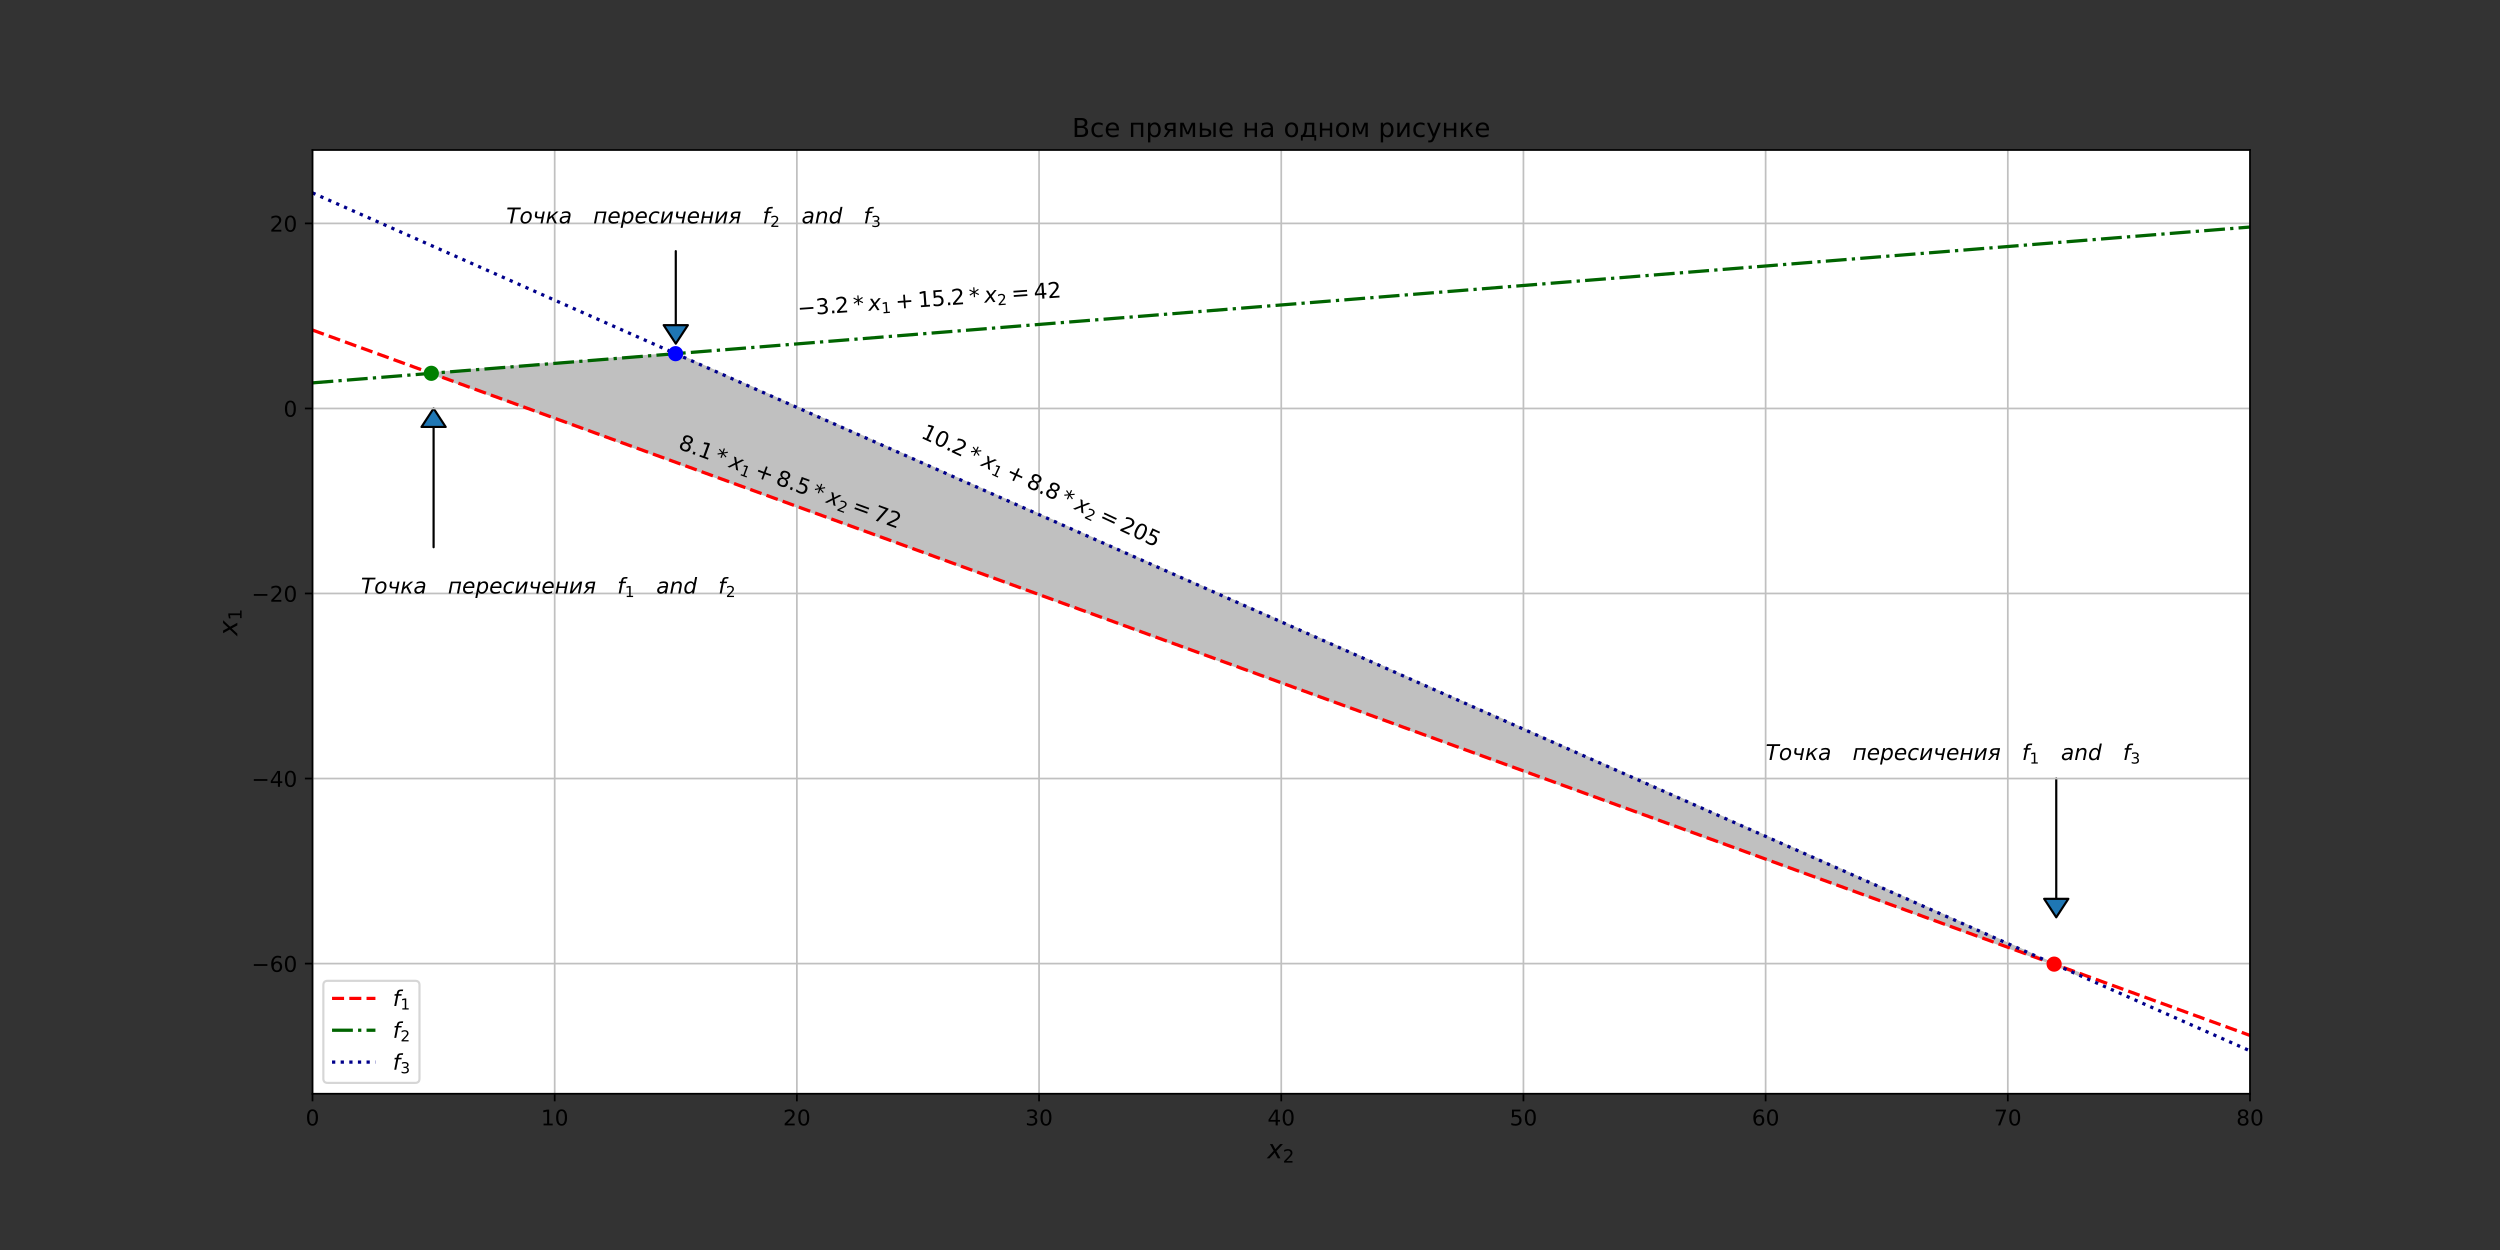 <?xml version="1.0" encoding="utf-8" standalone="no"?>
<!DOCTYPE svg PUBLIC "-//W3C//DTD SVG 1.1//EN"
  "http://www.w3.org/Graphics/SVG/1.1/DTD/svg11.dtd">
<!-- Created with matplotlib (https://matplotlib.org/) -->
<svg height="576pt" version="1.1" viewBox="0 0 1152 576" width="1152pt" xmlns="http://www.w3.org/2000/svg" xmlns:xlink="http://www.w3.org/1999/xlink">
 <rect x="0" y="0" width="1152" height="576" fill="#333333" stroke="none"/>
 <defs>
  <style type="text/css">*{stroke-linecap:butt;stroke-linejoin:round;}</style>
 </defs>
 <g id="figure_1">
  <g id="patch_1">
   <path d="M 0 576 
L 1152 576 
L 1152 0 
L 0 0 
z
" style="fill:none;"/>
  </g>
  <g id="axes_1">
   <g id="patch_2">
    <path d="M 144 504 
L 1036.8 504 
L 1036.8 69.12 
L 144 69.12 
z
" style="fill:#ffffff;"/>
   </g>
   <g id="PolyCollection_1">
    <defs>
     <path d="M 313.519 -412.047 
L 313.519 -362.192 
L 324.82 -358.077 
L 336.122 -353.963 
L 347.423 -349.849 
L 358.724 -345.734 
L 370.025 -341.62 
L 381.327 -337.506 
L 392.628 -333.391 
L 403.929 -329.277 
L 415.23 -325.163 
L 426.532 -321.048 
L 437.833 -316.934 
L 449.134 -312.82 
L 460.435 -308.705 
L 471.737 -304.591 
L 483.038 -300.477 
L 494.339 -296.362 
L 505.641 -292.248 
L 516.942 -288.134 
L 528.243 -284.02 
L 539.544 -279.905 
L 550.846 -275.791 
L 562.147 -271.677 
L 573.448 -267.562 
L 584.749 -263.448 
L 596.051 -259.334 
L 607.352 -255.219 
L 618.653 -251.105 
L 629.954 -246.991 
L 641.256 -242.876 
L 652.557 -238.762 
L 663.858 -234.648 
L 675.159 -230.533 
L 686.461 -226.419 
L 697.762 -222.305 
L 709.063 -218.19 
L 720.365 -214.076 
L 731.666 -209.962 
L 742.967 -205.847 
L 754.268 -201.733 
L 765.57 -197.619 
L 776.871 -193.504 
L 788.172 -189.39 
L 799.473 -185.276 
L 810.775 -181.161 
L 822.076 -177.047 
L 833.377 -172.933 
L 844.678 -168.819 
L 855.98 -164.704 
L 867.281 -160.59 
L 878.582 -156.476 
L 889.884 -152.361 
L 901.185 -148.247 
L 912.486 -144.133 
L 923.787 -140.018 
L 935.089 -135.904 
L 946.39 -131.79 
L 957.691 -127.675 
L 957.691 -126.798 
L 957.691 -126.798 
L 946.39 -131.802 
L 935.089 -136.807 
L 923.787 -141.811 
L 912.486 -146.815 
L 901.185 -151.82 
L 889.884 -156.824 
L 878.582 -161.828 
L 867.281 -166.833 
L 855.98 -171.837 
L 844.678 -176.842 
L 833.377 -181.846 
L 822.076 -186.85 
L 810.775 -191.855 
L 799.473 -196.859 
L 788.172 -201.863 
L 776.871 -206.868 
L 765.57 -211.872 
L 754.268 -216.877 
L 742.967 -221.881 
L 731.666 -226.885 
L 720.365 -231.89 
L 709.063 -236.894 
L 697.762 -241.898 
L 686.461 -246.903 
L 675.159 -251.907 
L 663.858 -256.912 
L 652.557 -261.916 
L 641.256 -266.92 
L 629.954 -271.925 
L 618.653 -276.929 
L 607.352 -281.933 
L 596.051 -286.938 
L 584.749 -291.942 
L 573.448 -296.947 
L 562.147 -301.951 
L 550.846 -306.955 
L 539.544 -311.96 
L 528.243 -316.964 
L 516.942 -321.968 
L 505.641 -326.973 
L 494.339 -331.977 
L 483.038 -336.982 
L 471.737 -341.986 
L 460.435 -346.99 
L 449.134 -351.995 
L 437.833 -356.999 
L 426.532 -362.003 
L 415.23 -367.008 
L 403.929 -372.012 
L 392.628 -377.017 
L 381.327 -382.021 
L 370.025 -387.025 
L 358.724 -392.03 
L 347.423 -397.034 
L 336.122 -402.038 
L 324.82 -407.043 
L 313.519 -412.047 
z
" id="mb477396b7a" style="stroke:#c0c0c0;"/>
    </defs>
    <g clip-path="url(#p14ed7118b1)">
     <use style="fill:#c0c0c0;stroke:#c0c0c0;" x="0" xlink:href="#mb477396b7a" y="576"/>
    </g>
   </g>
   <g id="PolyCollection_2">
    <defs>
     <path d="M 200.506 -404.117 
L 200.506 -403.335 
L 211.808 -399.221 
L 223.109 -395.106 
L 234.41 -390.992 
L 245.711 -386.878 
L 257.013 -382.763 
L 268.314 -378.649 
L 279.615 -374.535 
L 290.916 -370.42 
L 302.218 -366.306 
L 313.519 -362.192 
L 313.519 -413.207 
L 313.519 -413.207 
L 302.218 -412.298 
L 290.916 -411.389 
L 279.615 -410.48 
L 268.314 -409.571 
L 257.013 -408.662 
L 245.711 -407.753 
L 234.41 -406.844 
L 223.109 -405.935 
L 211.808 -405.026 
L 200.506 -404.117 
z
" id="mb10e09d9dc" style="stroke:#c0c0c0;"/>
    </defs>
    <g clip-path="url(#p14ed7118b1)">
     <use style="fill:#c0c0c0;stroke:#c0c0c0;" x="0" xlink:href="#mb10e09d9dc" y="576"/>
    </g>
   </g>
   <g id="patch_3">
    <path clip-path="url(#p14ed7118b1)" d="M 199.8 188.208 
L 205.38 196.735 
L 199.806 196.735 
L 199.806 252.161 
L 199.794 252.161 
L 199.794 196.735 
L 194.22 196.735 
z
" style="fill:#1f77b4;stroke:#000000;stroke-linejoin:miter;"/>
   </g>
   <g id="patch_4">
    <path clip-path="url(#p14ed7118b1)" d="M 947.52 422.702 
L 941.94 414.175 
L 947.514 414.175 
L 947.514 358.749 
L 947.526 358.749 
L 947.526 414.175 
L 953.1 414.175 
z
" style="fill:#1f77b4;stroke:#000000;stroke-linejoin:miter;"/>
   </g>
   <g id="patch_5">
    <path clip-path="url(#p14ed7118b1)" d="M 311.4 158.363 
L 305.82 149.836 
L 311.394 149.836 
L 311.394 115.728 
L 311.406 115.728 
L 311.406 149.836 
L 316.98 149.836 
z
" style="fill:#1f77b4;stroke:#000000;stroke-linejoin:miter;"/>
   </g>
   <g id="matplotlib.axis_1">
    <g id="xtick_1">
     <g id="line2d_1">
      <path clip-path="url(#p14ed7118b1)" d="M 144 504 
L 144 69.12 
" style="fill:none;stroke:#c0c0c0;stroke-linecap:square;stroke-width:0.8;"/>
     </g>
     <g id="line2d_2">
      <defs>
       <path d="M 0 0 
L 0 3.5 
" id="m35b66f0b6f" style="stroke:#000000;stroke-width:0.8;"/>
      </defs>
      <g>
       <use style="stroke:#000000;stroke-width:0.8;" x="144" xlink:href="#m35b66f0b6f" y="504"/>
      </g>
     </g>
     <g id="text_1">
      <!-- 0 -->
      <g transform="translate(140.819 518.598)scale(0.1 -0.1)">
       <defs>
        <path d="M 31.781 66.406 
Q 24.172 66.406 20.328 58.906 
Q 16.5 51.422 16.5 36.375 
Q 16.5 21.391 20.328 13.891 
Q 24.172 6.391 31.781 6.391 
Q 39.453 6.391 43.281 13.891 
Q 47.125 21.391 47.125 36.375 
Q 47.125 51.422 43.281 58.906 
Q 39.453 66.406 31.781 66.406 
z
M 31.781 74.219 
Q 44.047 74.219 50.516 64.516 
Q 56.984 54.828 56.984 36.375 
Q 56.984 17.969 50.516 8.266 
Q 44.047 -1.422 31.781 -1.422 
Q 19.531 -1.422 13.062 8.266 
Q 6.594 17.969 6.594 36.375 
Q 6.594 54.828 13.062 64.516 
Q 19.531 74.219 31.781 74.219 
z
" id="DejaVuSans-48"/>
       </defs>
       <use xlink:href="#DejaVuSans-48"/>
      </g>
     </g>
    </g>
    <g id="xtick_2">
     <g id="line2d_3">
      <path clip-path="url(#p14ed7118b1)" d="M 255.6 504 
L 255.6 69.12 
" style="fill:none;stroke:#c0c0c0;stroke-linecap:square;stroke-width:0.8;"/>
     </g>
     <g id="line2d_4">
      <g>
       <use style="stroke:#000000;stroke-width:0.8;" x="255.6" xlink:href="#m35b66f0b6f" y="504"/>
      </g>
     </g>
     <g id="text_2">
      <!-- 10 -->
      <g transform="translate(249.238 518.598)scale(0.1 -0.1)">
       <defs>
        <path d="M 12.406 8.297 
L 28.516 8.297 
L 28.516 63.922 
L 10.984 60.406 
L 10.984 69.391 
L 28.422 72.906 
L 38.281 72.906 
L 38.281 8.297 
L 54.391 8.297 
L 54.391 0 
L 12.406 0 
z
" id="DejaVuSans-49"/>
       </defs>
       <use xlink:href="#DejaVuSans-49"/>
       <use x="63.623" xlink:href="#DejaVuSans-48"/>
      </g>
     </g>
    </g>
    <g id="xtick_3">
     <g id="line2d_5">
      <path clip-path="url(#p14ed7118b1)" d="M 367.2 504 
L 367.2 69.12 
" style="fill:none;stroke:#c0c0c0;stroke-linecap:square;stroke-width:0.8;"/>
     </g>
     <g id="line2d_6">
      <g>
       <use style="stroke:#000000;stroke-width:0.8;" x="367.2" xlink:href="#m35b66f0b6f" y="504"/>
      </g>
     </g>
     <g id="text_3">
      <!-- 20 -->
      <g transform="translate(360.837 518.598)scale(0.1 -0.1)">
       <defs>
        <path d="M 19.188 8.297 
L 53.609 8.297 
L 53.609 0 
L 7.328 0 
L 7.328 8.297 
Q 12.938 14.109 22.625 23.891 
Q 32.328 33.688 34.812 36.531 
Q 39.547 41.844 41.422 45.531 
Q 43.312 49.219 43.312 52.781 
Q 43.312 58.594 39.234 62.25 
Q 35.156 65.922 28.609 65.922 
Q 23.969 65.922 18.812 64.312 
Q 13.672 62.703 7.812 59.422 
L 7.812 69.391 
Q 13.766 71.781 18.938 73 
Q 24.125 74.219 28.422 74.219 
Q 39.75 74.219 46.484 68.547 
Q 53.219 62.891 53.219 53.422 
Q 53.219 48.922 51.531 44.891 
Q 49.859 40.875 45.406 35.406 
Q 44.188 33.984 37.641 27.219 
Q 31.109 20.453 19.188 8.297 
z
" id="DejaVuSans-50"/>
       </defs>
       <use xlink:href="#DejaVuSans-50"/>
       <use x="63.623" xlink:href="#DejaVuSans-48"/>
      </g>
     </g>
    </g>
    <g id="xtick_4">
     <g id="line2d_7">
      <path clip-path="url(#p14ed7118b1)" d="M 478.8 504 
L 478.8 69.12 
" style="fill:none;stroke:#c0c0c0;stroke-linecap:square;stroke-width:0.8;"/>
     </g>
     <g id="line2d_8">
      <g>
       <use style="stroke:#000000;stroke-width:0.8;" x="478.8" xlink:href="#m35b66f0b6f" y="504"/>
      </g>
     </g>
     <g id="text_4">
      <!-- 30 -->
      <g transform="translate(472.438 518.598)scale(0.1 -0.1)">
       <defs>
        <path d="M 40.578 39.312 
Q 47.656 37.797 51.625 33 
Q 55.609 28.219 55.609 21.188 
Q 55.609 10.406 48.188 4.484 
Q 40.766 -1.422 27.094 -1.422 
Q 22.516 -1.422 17.656 -0.516 
Q 12.797 0.391 7.625 2.203 
L 7.625 11.719 
Q 11.719 9.328 16.594 8.109 
Q 21.484 6.891 26.812 6.891 
Q 36.078 6.891 40.938 10.547 
Q 45.797 14.203 45.797 21.188 
Q 45.797 27.641 41.281 31.266 
Q 36.766 34.906 28.719 34.906 
L 20.219 34.906 
L 20.219 43.016 
L 29.109 43.016 
Q 36.375 43.016 40.234 45.922 
Q 44.094 48.828 44.094 54.297 
Q 44.094 59.906 40.109 62.906 
Q 36.141 65.922 28.719 65.922 
Q 24.656 65.922 20.016 65.031 
Q 15.375 64.156 9.812 62.312 
L 9.812 71.094 
Q 15.438 72.656 20.344 73.438 
Q 25.25 74.219 29.594 74.219 
Q 40.828 74.219 47.359 69.109 
Q 53.906 64.016 53.906 55.328 
Q 53.906 49.266 50.438 45.094 
Q 46.969 40.922 40.578 39.312 
z
" id="DejaVuSans-51"/>
       </defs>
       <use xlink:href="#DejaVuSans-51"/>
       <use x="63.623" xlink:href="#DejaVuSans-48"/>
      </g>
     </g>
    </g>
    <g id="xtick_5">
     <g id="line2d_9">
      <path clip-path="url(#p14ed7118b1)" d="M 590.4 504 
L 590.4 69.12 
" style="fill:none;stroke:#c0c0c0;stroke-linecap:square;stroke-width:0.8;"/>
     </g>
     <g id="line2d_10">
      <g>
       <use style="stroke:#000000;stroke-width:0.8;" x="590.4" xlink:href="#m35b66f0b6f" y="504"/>
      </g>
     </g>
     <g id="text_5">
      <!-- 40 -->
      <g transform="translate(584.038 518.598)scale(0.1 -0.1)">
       <defs>
        <path d="M 37.797 64.312 
L 12.891 25.391 
L 37.797 25.391 
z
M 35.203 72.906 
L 47.609 72.906 
L 47.609 25.391 
L 58.016 25.391 
L 58.016 17.188 
L 47.609 17.188 
L 47.609 0 
L 37.797 0 
L 37.797 17.188 
L 4.891 17.188 
L 4.891 26.703 
z
" id="DejaVuSans-52"/>
       </defs>
       <use xlink:href="#DejaVuSans-52"/>
       <use x="63.623" xlink:href="#DejaVuSans-48"/>
      </g>
     </g>
    </g>
    <g id="xtick_6">
     <g id="line2d_11">
      <path clip-path="url(#p14ed7118b1)" d="M 702 504 
L 702 69.12 
" style="fill:none;stroke:#c0c0c0;stroke-linecap:square;stroke-width:0.8;"/>
     </g>
     <g id="line2d_12">
      <g>
       <use style="stroke:#000000;stroke-width:0.8;" x="702" xlink:href="#m35b66f0b6f" y="504"/>
      </g>
     </g>
     <g id="text_6">
      <!-- 50 -->
      <g transform="translate(695.638 518.598)scale(0.1 -0.1)">
       <defs>
        <path d="M 10.797 72.906 
L 49.516 72.906 
L 49.516 64.594 
L 19.828 64.594 
L 19.828 46.734 
Q 21.969 47.469 24.109 47.828 
Q 26.266 48.188 28.422 48.188 
Q 40.625 48.188 47.75 41.5 
Q 54.891 34.812 54.891 23.391 
Q 54.891 11.625 47.562 5.094 
Q 40.234 -1.422 26.906 -1.422 
Q 22.312 -1.422 17.547 -0.641 
Q 12.797 0.141 7.719 1.703 
L 7.719 11.625 
Q 12.109 9.234 16.797 8.062 
Q 21.484 6.891 26.703 6.891 
Q 35.156 6.891 40.078 11.328 
Q 45.016 15.766 45.016 23.391 
Q 45.016 31 40.078 35.438 
Q 35.156 39.891 26.703 39.891 
Q 22.75 39.891 18.812 39.016 
Q 14.891 38.141 10.797 36.281 
z
" id="DejaVuSans-53"/>
       </defs>
       <use xlink:href="#DejaVuSans-53"/>
       <use x="63.623" xlink:href="#DejaVuSans-48"/>
      </g>
     </g>
    </g>
    <g id="xtick_7">
     <g id="line2d_13">
      <path clip-path="url(#p14ed7118b1)" d="M 813.6 504 
L 813.6 69.12 
" style="fill:none;stroke:#c0c0c0;stroke-linecap:square;stroke-width:0.8;"/>
     </g>
     <g id="line2d_14">
      <g>
       <use style="stroke:#000000;stroke-width:0.8;" x="813.6" xlink:href="#m35b66f0b6f" y="504"/>
      </g>
     </g>
     <g id="text_7">
      <!-- 60 -->
      <g transform="translate(807.237 518.598)scale(0.1 -0.1)">
       <defs>
        <path d="M 33.016 40.375 
Q 26.375 40.375 22.484 35.828 
Q 18.609 31.297 18.609 23.391 
Q 18.609 15.531 22.484 10.953 
Q 26.375 6.391 33.016 6.391 
Q 39.656 6.391 43.531 10.953 
Q 47.406 15.531 47.406 23.391 
Q 47.406 31.297 43.531 35.828 
Q 39.656 40.375 33.016 40.375 
z
M 52.594 71.297 
L 52.594 62.312 
Q 48.875 64.062 45.094 64.984 
Q 41.312 65.922 37.594 65.922 
Q 27.828 65.922 22.672 59.328 
Q 17.531 52.734 16.797 39.406 
Q 19.672 43.656 24.016 45.922 
Q 28.375 48.188 33.594 48.188 
Q 44.578 48.188 50.953 41.516 
Q 57.328 34.859 57.328 23.391 
Q 57.328 12.156 50.688 5.359 
Q 44.047 -1.422 33.016 -1.422 
Q 20.359 -1.422 13.672 8.266 
Q 6.984 17.969 6.984 36.375 
Q 6.984 53.656 15.188 63.938 
Q 23.391 74.219 37.203 74.219 
Q 40.922 74.219 44.703 73.484 
Q 48.484 72.75 52.594 71.297 
z
" id="DejaVuSans-54"/>
       </defs>
       <use xlink:href="#DejaVuSans-54"/>
       <use x="63.623" xlink:href="#DejaVuSans-48"/>
      </g>
     </g>
    </g>
    <g id="xtick_8">
     <g id="line2d_15">
      <path clip-path="url(#p14ed7118b1)" d="M 925.2 504 
L 925.2 69.12 
" style="fill:none;stroke:#c0c0c0;stroke-linecap:square;stroke-width:0.8;"/>
     </g>
     <g id="line2d_16">
      <g>
       <use style="stroke:#000000;stroke-width:0.8;" x="925.2" xlink:href="#m35b66f0b6f" y="504"/>
      </g>
     </g>
     <g id="text_8">
      <!-- 70 -->
      <g transform="translate(918.837 518.598)scale(0.1 -0.1)">
       <defs>
        <path d="M 8.203 72.906 
L 55.078 72.906 
L 55.078 68.703 
L 28.609 0 
L 18.312 0 
L 43.219 64.594 
L 8.203 64.594 
z
" id="DejaVuSans-55"/>
       </defs>
       <use xlink:href="#DejaVuSans-55"/>
       <use x="63.623" xlink:href="#DejaVuSans-48"/>
      </g>
     </g>
    </g>
    <g id="xtick_9">
     <g id="line2d_17">
      <path clip-path="url(#p14ed7118b1)" d="M 1036.8 504 
L 1036.8 69.12 
" style="fill:none;stroke:#c0c0c0;stroke-linecap:square;stroke-width:0.8;"/>
     </g>
     <g id="line2d_18">
      <g>
       <use style="stroke:#000000;stroke-width:0.8;" x="1036.8" xlink:href="#m35b66f0b6f" y="504"/>
      </g>
     </g>
     <g id="text_9">
      <!-- 80 -->
      <g transform="translate(1030.438 518.598)scale(0.1 -0.1)">
       <defs>
        <path d="M 31.781 34.625 
Q 24.75 34.625 20.719 30.859 
Q 16.703 27.094 16.703 20.516 
Q 16.703 13.922 20.719 10.156 
Q 24.75 6.391 31.781 6.391 
Q 38.812 6.391 42.859 10.172 
Q 46.922 13.969 46.922 20.516 
Q 46.922 27.094 42.891 30.859 
Q 38.875 34.625 31.781 34.625 
z
M 21.922 38.812 
Q 15.578 40.375 12.031 44.719 
Q 8.5 49.078 8.5 55.328 
Q 8.5 64.062 14.719 69.141 
Q 20.953 74.219 31.781 74.219 
Q 42.672 74.219 48.875 69.141 
Q 55.078 64.062 55.078 55.328 
Q 55.078 49.078 51.531 44.719 
Q 48 40.375 41.703 38.812 
Q 48.828 37.156 52.797 32.312 
Q 56.781 27.484 56.781 20.516 
Q 56.781 9.906 50.312 4.234 
Q 43.844 -1.422 31.781 -1.422 
Q 19.734 -1.422 13.25 4.234 
Q 6.781 9.906 6.781 20.516 
Q 6.781 27.484 10.781 32.312 
Q 14.797 37.156 21.922 38.812 
z
M 18.312 54.391 
Q 18.312 48.734 21.844 45.562 
Q 25.391 42.391 31.781 42.391 
Q 38.141 42.391 41.719 45.562 
Q 45.312 48.734 45.312 54.391 
Q 45.312 60.062 41.719 63.234 
Q 38.141 66.406 31.781 66.406 
Q 25.391 66.406 21.844 63.234 
Q 18.312 60.062 18.312 54.391 
z
" id="DejaVuSans-56"/>
       </defs>
       <use xlink:href="#DejaVuSans-56"/>
       <use x="63.623" xlink:href="#DejaVuSans-48"/>
      </g>
     </g>
    </g>
    <g id="text_10">
     <!-- $x_2$ -->
     <g transform="translate(583.98 533.796)scale(0.12 -0.12)">
      <defs>
       <path d="M 60.016 54.688 
L 34.906 27.875 
L 50.297 0 
L 39.984 0 
L 28.422 21.688 
L 8.297 0 
L -2.594 0 
L 24.312 28.812 
L 10.016 54.688 
L 20.312 54.688 
L 30.812 34.906 
L 49.125 54.688 
z
" id="DejaVuSans-Oblique-120"/>
      </defs>
      <use transform="translate(0 0.312)" xlink:href="#DejaVuSans-Oblique-120"/>
      <use transform="translate(59.18 -16.094)scale(0.7)" xlink:href="#DejaVuSans-50"/>
     </g>
    </g>
   </g>
   <g id="matplotlib.axis_2">
    <g id="ytick_1">
     <g id="line2d_19">
      <path clip-path="url(#p14ed7118b1)" d="M 144 444.02 
L 1036.8 444.02 
" style="fill:none;stroke:#c0c0c0;stroke-linecap:square;stroke-width:0.8;"/>
     </g>
     <g id="line2d_20">
      <defs>
       <path d="M 0 0 
L -3.5 0 
" id="md0da81808d" style="stroke:#000000;stroke-width:0.8;"/>
      </defs>
      <g>
       <use style="stroke:#000000;stroke-width:0.8;" x="144" xlink:href="#md0da81808d" y="444.02"/>
      </g>
     </g>
     <g id="text_11">
      <!-- −60 -->
      <g transform="translate(115.895 447.819)scale(0.1 -0.1)">
       <defs>
        <path d="M 10.594 35.5 
L 73.188 35.5 
L 73.188 27.203 
L 10.594 27.203 
z
" id="DejaVuSans-8722"/>
       </defs>
       <use xlink:href="#DejaVuSans-8722"/>
       <use x="83.789" xlink:href="#DejaVuSans-54"/>
       <use x="147.412" xlink:href="#DejaVuSans-48"/>
      </g>
     </g>
    </g>
    <g id="ytick_2">
     <g id="line2d_21">
      <path clip-path="url(#p14ed7118b1)" d="M 144 358.749 
L 1036.8 358.749 
" style="fill:none;stroke:#c0c0c0;stroke-linecap:square;stroke-width:0.8;"/>
     </g>
     <g id="line2d_22">
      <g>
       <use style="stroke:#000000;stroke-width:0.8;" x="144" xlink:href="#md0da81808d" y="358.749"/>
      </g>
     </g>
     <g id="text_12">
      <!-- −40 -->
      <g transform="translate(115.895 362.549)scale(0.1 -0.1)">
       <use xlink:href="#DejaVuSans-8722"/>
       <use x="83.789" xlink:href="#DejaVuSans-52"/>
       <use x="147.412" xlink:href="#DejaVuSans-48"/>
      </g>
     </g>
    </g>
    <g id="ytick_3">
     <g id="line2d_23">
      <path clip-path="url(#p14ed7118b1)" d="M 144 273.479 
L 1036.8 273.479 
" style="fill:none;stroke:#c0c0c0;stroke-linecap:square;stroke-width:0.8;"/>
     </g>
     <g id="line2d_24">
      <g>
       <use style="stroke:#000000;stroke-width:0.8;" x="144" xlink:href="#md0da81808d" y="273.479"/>
      </g>
     </g>
     <g id="text_13">
      <!-- −20 -->
      <g transform="translate(115.895 277.278)scale(0.1 -0.1)">
       <use xlink:href="#DejaVuSans-8722"/>
       <use x="83.789" xlink:href="#DejaVuSans-50"/>
       <use x="147.412" xlink:href="#DejaVuSans-48"/>
      </g>
     </g>
    </g>
    <g id="ytick_4">
     <g id="line2d_25">
      <path clip-path="url(#p14ed7118b1)" d="M 144 188.208 
L 1036.8 188.208 
" style="fill:none;stroke:#c0c0c0;stroke-linecap:square;stroke-width:0.8;"/>
     </g>
     <g id="line2d_26">
      <g>
       <use style="stroke:#000000;stroke-width:0.8;" x="144" xlink:href="#md0da81808d" y="188.208"/>
      </g>
     </g>
     <g id="text_14">
      <!-- 0 -->
      <g transform="translate(130.637 192.007)scale(0.1 -0.1)">
       <use xlink:href="#DejaVuSans-48"/>
      </g>
     </g>
    </g>
    <g id="ytick_5">
     <g id="line2d_27">
      <path clip-path="url(#p14ed7118b1)" d="M 144 102.938 
L 1036.8 102.938 
" style="fill:none;stroke:#c0c0c0;stroke-linecap:square;stroke-width:0.8;"/>
     </g>
     <g id="line2d_28">
      <g>
       <use style="stroke:#000000;stroke-width:0.8;" x="144" xlink:href="#md0da81808d" y="102.938"/>
      </g>
     </g>
     <g id="text_15">
      <!-- 20 -->
      <g transform="translate(124.275 106.737)scale(0.1 -0.1)">
       <use xlink:href="#DejaVuSans-50"/>
       <use x="63.623" xlink:href="#DejaVuSans-48"/>
      </g>
     </g>
    </g>
    <g id="text_16">
     <!-- $x_1$ -->
     <g transform="translate(109.4 292.98)rotate(-90)scale(0.12 -0.12)">
      <use transform="translate(0 0.312)" xlink:href="#DejaVuSans-Oblique-120"/>
      <use transform="translate(59.18 -16.094)scale(0.7)" xlink:href="#DejaVuSans-49"/>
     </g>
    </g>
   </g>
   <g id="line2d_29">
    <path clip-path="url(#p14ed7118b1)" d="M 144 152.094 
L 155.301 156.208 
L 166.603 160.322 
L 177.904 164.436 
L 189.205 168.551 
L 200.506 172.665 
L 211.808 176.779 
L 223.109 180.894 
L 234.41 185.008 
L 245.711 189.122 
L 257.013 193.237 
L 268.314 197.351 
L 279.615 201.465 
L 290.916 205.58 
L 302.218 209.694 
L 313.519 213.808 
L 324.82 217.923 
L 336.122 222.037 
L 347.423 226.151 
L 358.724 230.266 
L 370.025 234.38 
L 381.327 238.494 
L 392.628 242.609 
L 403.929 246.723 
L 415.23 250.837 
L 426.532 254.952 
L 437.833 259.066 
L 449.134 263.18 
L 460.435 267.295 
L 471.737 271.409 
L 483.038 275.523 
L 494.339 279.638 
L 505.641 283.752 
L 516.942 287.866 
L 528.243 291.98 
L 539.544 296.095 
L 550.846 300.209 
L 562.147 304.323 
L 573.448 308.438 
L 584.749 312.552 
L 596.051 316.666 
L 607.352 320.781 
L 618.653 324.895 
L 629.954 329.009 
L 641.256 333.124 
L 652.557 337.238 
L 663.858 341.352 
L 675.159 345.467 
L 686.461 349.581 
L 697.762 353.695 
L 709.063 357.81 
L 720.365 361.924 
L 731.666 366.038 
L 742.967 370.153 
L 754.268 374.267 
L 765.57 378.381 
L 776.871 382.496 
L 788.172 386.61 
L 799.473 390.724 
L 810.775 394.839 
L 822.076 398.953 
L 833.377 403.067 
L 844.678 407.181 
L 855.98 411.296 
L 867.281 415.41 
L 878.582 419.524 
L 889.884 423.639 
L 901.185 427.753 
L 912.486 431.867 
L 923.787 435.982 
L 935.089 440.096 
L 946.39 444.21 
L 957.691 448.325 
L 968.992 452.439 
L 980.294 456.553 
L 991.595 460.668 
L 1002.896 464.782 
L 1014.197 468.896 
L 1025.499 473.011 
L 1036.8 477.125 
" style="fill:none;stroke:#ff0000;stroke-dasharray:5.55,2.4;stroke-dashoffset:0;stroke-width:1.5;"/>
   </g>
   <g id="line2d_30">
    <path clip-path="url(#p14ed7118b1)" d="M 144 176.427 
L 155.301 175.518 
L 166.603 174.609 
L 177.904 173.7 
L 189.205 172.792 
L 200.506 171.883 
L 211.808 170.974 
L 223.109 170.065 
L 234.41 169.156 
L 245.711 168.247 
L 257.013 167.338 
L 268.314 166.429 
L 279.615 165.52 
L 290.916 164.611 
L 302.218 163.702 
L 313.519 162.793 
L 324.82 161.884 
L 336.122 160.975 
L 347.423 160.066 
L 358.724 159.157 
L 370.025 158.248 
L 381.327 157.339 
L 392.628 156.43 
L 403.929 155.522 
L 415.23 154.613 
L 426.532 153.704 
L 437.833 152.795 
L 449.134 151.886 
L 460.435 150.977 
L 471.737 150.068 
L 483.038 149.159 
L 494.339 148.25 
L 505.641 147.341 
L 516.942 146.432 
L 528.243 145.523 
L 539.544 144.614 
L 550.846 143.705 
L 562.147 142.796 
L 573.448 141.887 
L 584.749 140.978 
L 596.051 140.069 
L 607.352 139.16 
L 618.653 138.252 
L 629.954 137.343 
L 641.256 136.434 
L 652.557 135.525 
L 663.858 134.616 
L 675.159 133.707 
L 686.461 132.798 
L 697.762 131.889 
L 709.063 130.98 
L 720.365 130.071 
L 731.666 129.162 
L 742.967 128.253 
L 754.268 127.344 
L 765.57 126.435 
L 776.871 125.526 
L 788.172 124.617 
L 799.473 123.708 
L 810.775 122.799 
L 822.076 121.891 
L 833.377 120.982 
L 844.678 120.073 
L 855.98 119.164 
L 867.281 118.255 
L 878.582 117.346 
L 889.884 116.437 
L 901.185 115.528 
L 912.486 114.619 
L 923.787 113.71 
L 935.089 112.801 
L 946.39 111.892 
L 957.691 110.983 
L 968.992 110.074 
L 980.294 109.165 
L 991.595 108.256 
L 1002.896 107.347 
L 1014.197 106.438 
L 1025.499 105.529 
L 1036.8 104.621 
" style="fill:none;stroke:#006400;stroke-dasharray:9.6,2.4,1.5,2.4;stroke-dashoffset:0;stroke-width:1.5;"/>
   </g>
   <g id="line2d_31">
    <path clip-path="url(#p14ed7118b1)" d="M 144 88.887 
L 155.301 93.892 
L 166.603 98.896 
L 177.904 103.9 
L 189.205 108.905 
L 200.506 113.909 
L 211.808 118.914 
L 223.109 123.918 
L 234.41 128.922 
L 245.711 133.927 
L 257.013 138.931 
L 268.314 143.935 
L 279.615 148.94 
L 290.916 153.944 
L 302.218 158.948 
L 313.519 163.953 
L 324.82 168.957 
L 336.122 173.962 
L 347.423 178.966 
L 358.724 183.97 
L 370.025 188.975 
L 381.327 193.979 
L 392.628 198.983 
L 403.929 203.988 
L 415.23 208.992 
L 426.532 213.997 
L 437.833 219.001 
L 449.134 224.005 
L 460.435 229.01 
L 471.737 234.014 
L 483.038 239.018 
L 494.339 244.023 
L 505.641 249.027 
L 516.942 254.032 
L 528.243 259.036 
L 539.544 264.04 
L 550.846 269.045 
L 562.147 274.049 
L 573.448 279.053 
L 584.749 284.058 
L 596.051 289.062 
L 607.352 294.067 
L 618.653 299.071 
L 629.954 304.075 
L 641.256 309.08 
L 652.557 314.084 
L 663.858 319.088 
L 675.159 324.093 
L 686.461 329.097 
L 697.762 334.102 
L 709.063 339.106 
L 720.365 344.11 
L 731.666 349.115 
L 742.967 354.119 
L 754.268 359.123 
L 765.57 364.128 
L 776.871 369.132 
L 788.172 374.137 
L 799.473 379.141 
L 810.775 384.145 
L 822.076 389.15 
L 833.377 394.154 
L 844.678 399.158 
L 855.98 404.163 
L 867.281 409.167 
L 878.582 414.172 
L 889.884 419.176 
L 901.185 424.18 
L 912.486 429.185 
L 923.787 434.189 
L 935.089 439.193 
L 946.39 444.198 
L 957.691 449.202 
L 968.992 454.206 
L 980.294 459.211 
L 991.595 464.215 
L 1002.896 469.22 
L 1014.197 474.224 
L 1025.499 479.228 
L 1036.8 484.233 
" style="fill:none;stroke:#00008b;stroke-dasharray:1.5,2.475;stroke-dashoffset:0;stroke-width:1.5;"/>
   </g>
   <g id="line2d_32">
    <path clip-path="url(#p14ed7118b1)" d="M 198.746 172.024 
" style="fill:none;stroke:#008000;stroke-linecap:square;stroke-width:1.5;"/>
    <defs>
     <path d="M 0 3 
C 0.796 3 1.559 2.684 2.121 2.121 
C 2.684 1.559 3 0.796 3 0 
C 3 -0.796 2.684 -1.559 2.121 -2.121 
C 1.559 -2.684 0.796 -3 0 -3 
C -0.796 -3 -1.559 -2.684 -2.121 -2.121 
C -2.684 -1.559 -3 -0.796 -3 0 
C -3 0.796 -2.684 1.559 -2.121 2.121 
C -1.559 2.684 -0.796 3 0 3 
z
" id="mef92a5e34e" style="stroke:#008000;"/>
    </defs>
    <g clip-path="url(#p14ed7118b1)">
     <use style="fill:#008000;stroke:#008000;" x="198.746" xlink:href="#mef92a5e34e" y="172.024"/>
    </g>
   </g>
   <g id="line2d_33">
    <path clip-path="url(#p14ed7118b1)" d="M 946.55 444.269 
" style="fill:none;stroke:#ff0000;stroke-linecap:square;stroke-width:1.5;"/>
    <defs>
     <path d="M 0 3 
C 0.796 3 1.559 2.684 2.121 2.121 
C 2.684 1.559 3 0.796 3 0 
C 3 -0.796 2.684 -1.559 2.121 -2.121 
C 1.559 -2.684 0.796 -3 0 -3 
C -0.796 -3 -1.559 -2.684 -2.121 -2.121 
C -2.684 -1.559 -3 -0.796 -3 0 
C -3 0.796 -2.684 1.559 -2.121 2.121 
C -1.559 2.684 -0.796 3 0 3 
z
" id="md9ba26be6e" style="stroke:#ff0000;"/>
    </defs>
    <g clip-path="url(#p14ed7118b1)">
     <use style="fill:#ff0000;stroke:#ff0000;" x="946.55" xlink:href="#md9ba26be6e" y="444.269"/>
    </g>
   </g>
   <g id="line2d_34">
    <path clip-path="url(#p14ed7118b1)" d="M 311.303 162.971 
" style="fill:none;stroke:#0000ff;stroke-linecap:square;stroke-width:1.5;"/>
    <defs>
     <path d="M 0 3 
C 0.796 3 1.559 2.684 2.121 2.121 
C 2.684 1.559 3 0.796 3 0 
C 3 -0.796 2.684 -1.559 2.121 -2.121 
C 1.559 -2.684 0.796 -3 0 -3 
C -0.796 -3 -1.559 -2.684 -2.121 -2.121 
C -2.684 -1.559 -3 -0.796 -3 0 
C -3 0.796 -2.684 1.559 -2.121 2.121 
C -1.559 2.684 -0.796 3 0 3 
z
" id="m8f5fb73ad7" style="stroke:#0000ff;"/>
    </defs>
    <g clip-path="url(#p14ed7118b1)">
     <use style="fill:#0000ff;stroke:#0000ff;" x="311.303" xlink:href="#m8f5fb73ad7" y="162.971"/>
    </g>
   </g>
   <g id="patch_6">
    <path d="M 144 504 
L 144 69.12 
" style="fill:none;stroke:#000000;stroke-linecap:square;stroke-linejoin:miter;stroke-width:0.8;"/>
   </g>
   <g id="patch_7">
    <path d="M 1036.8 504 
L 1036.8 69.12 
" style="fill:none;stroke:#000000;stroke-linecap:square;stroke-linejoin:miter;stroke-width:0.8;"/>
   </g>
   <g id="patch_8">
    <path d="M 144 504 
L 1036.8 504 
" style="fill:none;stroke:#000000;stroke-linecap:square;stroke-linejoin:miter;stroke-width:0.8;"/>
   </g>
   <g id="patch_9">
    <path d="M 144 69.12 
L 1036.8 69.12 
" style="fill:none;stroke:#000000;stroke-linecap:square;stroke-linejoin:miter;stroke-width:0.8;"/>
   </g>
   <g id="text_17">
    <!-- $−3.2*x_1+15.2*x_2=42$ -->
    <g transform="translate(367.73 145.578)rotate(-4)scale(0.1 -0.1)">
     <defs>
      <path d="M 10.688 12.406 
L 21 12.406 
L 21 0 
L 10.688 0 
z
" id="DejaVuSans-46"/>
      <path d="M 47.016 60.891 
L 29.5 51.422 
L 47.016 41.891 
L 44.188 37.109 
L 27.781 47.016 
L 27.781 28.609 
L 22.219 28.609 
L 22.219 47.016 
L 5.812 37.109 
L 2.984 41.891 
L 20.516 51.422 
L 2.984 60.891 
L 5.812 65.719 
L 22.219 55.812 
L 22.219 74.219 
L 27.781 74.219 
L 27.781 55.812 
L 44.188 65.719 
z
" id="DejaVuSans-42"/>
      <path d="M 46 62.703 
L 46 35.5 
L 73.188 35.5 
L 73.188 27.203 
L 46 27.203 
L 46 0 
L 37.797 0 
L 37.797 27.203 
L 10.594 27.203 
L 10.594 35.5 
L 37.797 35.5 
L 37.797 62.703 
z
" id="DejaVuSans-43"/>
      <path d="M 10.594 45.406 
L 73.188 45.406 
L 73.188 37.203 
L 10.594 37.203 
z
M 10.594 25.484 
L 73.188 25.484 
L 73.188 17.188 
L 10.594 17.188 
z
" id="DejaVuSans-61"/>
     </defs>
     <use transform="translate(0 0.781)" xlink:href="#DejaVuSans-8722"/>
     <use transform="translate(83.789 0.781)" xlink:href="#DejaVuSans-51"/>
     <use transform="translate(147.412 0.781)" xlink:href="#DejaVuSans-46"/>
     <use transform="translate(173.699 0.781)" xlink:href="#DejaVuSans-50"/>
     <use transform="translate(256.805 0.781)" xlink:href="#DejaVuSans-42"/>
     <use transform="translate(326.287 0.781)" xlink:href="#DejaVuSans-Oblique-120"/>
     <use transform="translate(385.467 -15.625)scale(0.7)" xlink:href="#DejaVuSans-49"/>
     <use transform="translate(452.22 0.781)" xlink:href="#DejaVuSans-43"/>
     <use transform="translate(555.491 0.781)" xlink:href="#DejaVuSans-49"/>
     <use transform="translate(619.114 0.781)" xlink:href="#DejaVuSans-53"/>
     <use transform="translate(682.737 0.781)" xlink:href="#DejaVuSans-46"/>
     <use transform="translate(709.024 0.781)" xlink:href="#DejaVuSans-50"/>
     <use transform="translate(792.13 0.781)" xlink:href="#DejaVuSans-42"/>
     <use transform="translate(861.612 0.781)" xlink:href="#DejaVuSans-Oblique-120"/>
     <use transform="translate(920.792 -15.625)scale(0.7)" xlink:href="#DejaVuSans-50"/>
     <use transform="translate(987.545 0.781)" xlink:href="#DejaVuSans-61"/>
     <use transform="translate(1090.816 0.781)" xlink:href="#DejaVuSans-52"/>
     <use transform="translate(1154.439 0.781)" xlink:href="#DejaVuSans-50"/>
    </g>
   </g>
   <g id="text_18">
    <!-- $10.2*x_1+8.8*x_2=205$ -->
    <g transform="translate(423.879 201.599)rotate(-335)scale(0.1 -0.1)">
     <use transform="translate(0 0.781)" xlink:href="#DejaVuSans-49"/>
     <use transform="translate(63.623 0.781)" xlink:href="#DejaVuSans-48"/>
     <use transform="translate(127.246 0.781)" xlink:href="#DejaVuSans-46"/>
     <use transform="translate(153.533 0.781)" xlink:href="#DejaVuSans-50"/>
     <use transform="translate(236.639 0.781)" xlink:href="#DejaVuSans-42"/>
     <use transform="translate(306.121 0.781)" xlink:href="#DejaVuSans-Oblique-120"/>
     <use transform="translate(365.301 -15.625)scale(0.7)" xlink:href="#DejaVuSans-49"/>
     <use transform="translate(432.054 0.781)" xlink:href="#DejaVuSans-43"/>
     <use transform="translate(535.325 0.781)" xlink:href="#DejaVuSans-56"/>
     <use transform="translate(598.948 0.781)" xlink:href="#DejaVuSans-46"/>
     <use transform="translate(628.11 0.781)" xlink:href="#DejaVuSans-56"/>
     <use transform="translate(711.216 0.781)" xlink:href="#DejaVuSans-42"/>
     <use transform="translate(780.698 0.781)" xlink:href="#DejaVuSans-Oblique-120"/>
     <use transform="translate(839.878 -15.625)scale(0.7)" xlink:href="#DejaVuSans-50"/>
     <use transform="translate(906.631 0.781)" xlink:href="#DejaVuSans-61"/>
     <use transform="translate(1009.902 0.781)" xlink:href="#DejaVuSans-50"/>
     <use transform="translate(1073.525 0.781)" xlink:href="#DejaVuSans-48"/>
     <use transform="translate(1137.148 0.781)" xlink:href="#DejaVuSans-53"/>
    </g>
   </g>
   <g id="text_19">
    <!-- $8.1*x_1+8.5*x_2=72$ -->
    <g transform="translate(312.111 206.753)rotate(-340)scale(0.1 -0.1)">
     <use transform="translate(0 0.781)" xlink:href="#DejaVuSans-56"/>
     <use transform="translate(63.623 0.781)" xlink:href="#DejaVuSans-46"/>
     <use transform="translate(95.41 0.781)" xlink:href="#DejaVuSans-49"/>
     <use transform="translate(178.516 0.781)" xlink:href="#DejaVuSans-42"/>
     <use transform="translate(247.998 0.781)" xlink:href="#DejaVuSans-Oblique-120"/>
     <use transform="translate(307.178 -15.625)scale(0.7)" xlink:href="#DejaVuSans-49"/>
     <use transform="translate(373.931 0.781)" xlink:href="#DejaVuSans-43"/>
     <use transform="translate(477.202 0.781)" xlink:href="#DejaVuSans-56"/>
     <use transform="translate(540.825 0.781)" xlink:href="#DejaVuSans-46"/>
     <use transform="translate(572.612 0.781)" xlink:href="#DejaVuSans-53"/>
     <use transform="translate(655.718 0.781)" xlink:href="#DejaVuSans-42"/>
     <use transform="translate(725.2 0.781)" xlink:href="#DejaVuSans-Oblique-120"/>
     <use transform="translate(784.38 -15.625)scale(0.7)" xlink:href="#DejaVuSans-50"/>
     <use transform="translate(851.133 0.781)" xlink:href="#DejaVuSans-61"/>
     <use transform="translate(954.404 0.781)" xlink:href="#DejaVuSans-55"/>
     <use transform="translate(1018.027 0.781)" xlink:href="#DejaVuSans-50"/>
    </g>
   </g>
   <g id="text_20">
    <!-- $Точка\quadпересичения\quadf_2\quadand\quadf_3$ -->
    <g transform="translate(233.28 102.938)scale(0.1 -0.1)">
     <defs>
      <path d="M 5.906 72.906 
L 67.578 72.906 
L 66.016 64.594 
L 39.984 64.594 
L 27.484 0 
L 17.578 0 
L 30.078 64.594 
L 4.297 64.594 
z
" id="DejaVuSans-Oblique-1058"/>
      <path d="M 25.391 -1.422 
Q 15.766 -1.422 10.172 4.516 
Q 4.594 10.453 4.594 20.703 
Q 4.594 26.656 6.516 32.828 
Q 8.453 39.016 11.531 43.219 
Q 16.359 49.75 22.312 52.875 
Q 28.266 56 35.797 56 
Q 45.125 56 50.859 50.188 
Q 56.594 44.391 56.594 35.016 
Q 56.594 28.516 54.688 22.062 
Q 52.781 15.625 49.703 11.375 
Q 44.922 4.828 38.969 1.703 
Q 33.016 -1.422 25.391 -1.422 
z
M 13.922 21 
Q 13.922 13.578 17.016 9.891 
Q 20.125 6.203 26.422 6.203 
Q 35.453 6.203 41.375 14.078 
Q 47.312 21.969 47.312 34.078 
Q 47.312 41.156 44.141 44.766 
Q 40.969 48.391 34.812 48.391 
Q 29.734 48.391 25.781 46.016 
Q 21.828 43.656 18.703 38.812 
Q 16.406 35.203 15.156 30.562 
Q 13.922 25.922 13.922 21 
z
" id="DejaVuSans-Oblique-1086"/>
      <path d="M 46.344 54.688 
L 55.328 54.688 
L 44.672 0 
L 35.688 0 
L 40.188 23 
L 23.438 23 
Q 15.969 23 11.859 27.641 
Q 9.375 30.469 9.375 35.5 
Q 9.375 37.891 9.969 40.828 
L 12.641 54.688 
L 21.625 54.688 
L 19.094 41.656 
Q 18.703 39.594 18.703 37.891 
Q 18.703 30.172 27.047 30.172 
L 41.547 30.172 
z
" id="DejaVuSans-Oblique-1095"/>
      <path d="M 14.406 54.688 
L 23.344 54.688 
L 18.359 29 
L 48.688 54.688 
L 59.719 54.688 
L 34.719 33.547 
L 51.766 0 
L 41.703 0 
L 27.688 27.594 
L 16.156 17.828 
L 12.703 0 
L 3.766 0 
z
" id="DejaVuSans-Oblique-1082"/>
      <path d="M 53.719 31.203 
L 47.609 0 
L 38.625 0 
L 40.281 8.297 
Q 36.328 3.422 31.266 1 
Q 26.219 -1.422 20.016 -1.422 
Q 13.031 -1.422 8.562 2.844 
Q 4.109 7.125 4.109 13.812 
Q 4.109 23.391 11.75 28.953 
Q 19.391 34.516 32.812 34.516 
L 45.312 34.516 
L 45.797 36.922 
Q 45.906 37.312 45.953 37.766 
Q 46 38.234 46 39.203 
Q 46 43.562 42.453 45.969 
Q 38.922 48.391 32.516 48.391 
Q 28.125 48.391 23.5 47.266 
Q 18.891 46.141 14.016 43.891 
L 15.578 52.203 
Q 20.656 54.109 25.516 55.047 
Q 30.375 56 34.906 56 
Q 44.578 56 49.625 51.797 
Q 54.688 47.609 54.688 39.594 
Q 54.688 37.984 54.438 35.812 
Q 54.203 33.641 53.719 31.203 
z
M 44 27.484 
L 35.016 27.484 
Q 23.969 27.484 18.672 24.531 
Q 13.375 21.578 13.375 15.375 
Q 13.375 11.078 16.078 8.641 
Q 18.797 6.203 23.578 6.203 
Q 30.906 6.203 36.375 11.453 
Q 41.844 16.703 43.609 25.484 
z
" id="DejaVuSans-Oblique-1072"/>
      <path d="M 61.625 54.688 
L 50.984 0 
L 41.938 0 
L 51.172 47.516 
L 22.016 47.516 
L 12.797 0 
L 3.766 0 
L 14.406 54.688 
z
" id="DejaVuSans-Oblique-1087"/>
      <path d="M 48.094 32.234 
Q 48.25 33.016 48.312 33.844 
Q 48.391 34.672 48.391 35.5 
Q 48.391 41.453 44.891 44.922 
Q 41.406 48.391 35.406 48.391 
Q 28.719 48.391 23.578 44.156 
Q 18.453 39.938 15.828 32.172 
z
M 55.906 25.203 
L 14.109 25.203 
Q 13.812 23.344 13.719 22.266 
Q 13.625 21.188 13.625 20.406 
Q 13.625 13.625 17.797 9.906 
Q 21.969 6.203 29.594 6.203 
Q 35.453 6.203 40.672 7.516 
Q 45.906 8.844 50.391 11.375 
L 48.688 2.484 
Q 43.844 0.531 38.688 -0.438 
Q 33.547 -1.422 28.219 -1.422 
Q 16.844 -1.422 10.719 4.016 
Q 4.594 9.469 4.594 19.484 
Q 4.594 28.031 7.641 35.375 
Q 10.688 42.719 16.609 48.484 
Q 20.406 52.094 25.656 54.047 
Q 30.906 56 36.812 56 
Q 46.094 56 51.578 50.438 
Q 57.078 44.875 57.078 35.5 
Q 57.078 33.25 56.781 30.688 
Q 56.5 28.125 55.906 25.203 
z
" id="DejaVuSans-Oblique-1077"/>
      <path d="M 49.609 33.688 
Q 49.609 40.875 46.484 44.672 
Q 43.359 48.484 37.5 48.484 
Q 33.5 48.484 29.859 46.438 
Q 26.219 44.391 23.391 40.484 
Q 20.609 36.625 18.938 31.156 
Q 17.281 25.688 17.281 20.312 
Q 17.281 13.484 20.406 9.797 
Q 23.531 6.109 29.297 6.109 
Q 33.547 6.109 37.188 8.109 
Q 40.828 10.109 43.406 13.922 
Q 46.188 17.922 47.891 23.344 
Q 49.609 28.766 49.609 33.688 
z
M 21.781 46.391 
Q 25.391 51.125 30.297 53.562 
Q 35.203 56 41.219 56 
Q 49.609 56 54.25 50.5 
Q 58.891 45.016 58.891 35.109 
Q 58.891 27 56 19.656 
Q 53.125 12.312 47.703 6.5 
Q 44.094 2.641 39.547 0.609 
Q 35.016 -1.422 29.984 -1.422 
Q 24.172 -1.422 20.219 1 
Q 16.266 3.422 14.312 8.203 
L 8.688 -20.797 
L -0.297 -20.797 
L 14.406 54.688 
L 23.391 54.688 
z
" id="DejaVuSans-Oblique-1088"/>
      <path d="M 53.609 52.594 
L 51.812 43.703 
Q 48.578 46.047 44.938 47.219 
Q 41.312 48.391 37.406 48.391 
Q 33.109 48.391 29.219 46.875 
Q 25.344 45.359 22.703 42.578 
Q 18.5 38.328 16.203 32.609 
Q 13.922 26.906 13.922 20.797 
Q 13.922 13.422 17.609 9.812 
Q 21.297 6.203 28.812 6.203 
Q 32.516 6.203 36.688 7.328 
Q 40.875 8.453 45.406 10.688 
L 43.703 1.812 
Q 39.797 0.203 35.672 -0.609 
Q 31.547 -1.422 27.203 -1.422 
Q 16.312 -1.422 10.453 4.016 
Q 4.594 9.469 4.594 19.578 
Q 4.594 28.078 7.641 35.234 
Q 10.688 42.391 16.703 48.094 
Q 20.797 52 26.312 54 
Q 31.844 56 38.375 56 
Q 42.188 56 45.938 55.141 
Q 49.703 54.297 53.609 52.594 
z
" id="DejaVuSans-Oblique-1089"/>
      <path d="M 61.234 54.688 
L 50.594 0 
L 41.656 0 
L 50.203 43.891 
L 15.281 0 
L 3.766 0 
L 14.406 54.688 
L 23.344 54.688 
L 14.797 10.891 
L 49.656 54.688 
z
" id="DejaVuSans-Oblique-1080"/>
      <path d="M 14.406 54.688 
L 23.438 54.688 
L 19.094 32.375 
L 48.25 32.375 
L 52.594 54.688 
L 61.625 54.688 
L 50.984 0 
L 41.938 0 
L 46.828 25.203 
L 17.672 25.203 
L 12.797 0 
L 3.766 0 
z
" id="DejaVuSans-Oblique-1085"/>
      <path d="M 25.047 45.266 
Q 20.516 42.391 20.516 37.156 
Q 20.516 34.328 22.906 32.297 
Q 25.297 30.281 31.109 30.281 
L 43.219 30.281 
L 46.531 47.516 
L 34.422 47.516 
Q 28.609 47.516 25.047 45.266 
z
M 0.344 0 
L 21.734 23.969 
Q 11.031 26.469 11.031 35.016 
Q 11.031 36.812 11.422 38.922 
Q 14.547 54.688 35.594 54.688 
L 56.984 54.688 
L 46.344 0 
L 37.312 0 
L 41.797 23.094 
L 30.609 23.094 
L 10.016 0 
z
" id="DejaVuSans-Oblique-1103"/>
      <path d="M 47.797 75.984 
L 46.391 68.5 
L 37.797 68.5 
Q 32.906 68.5 30.688 66.578 
Q 28.469 64.656 27.391 59.516 
L 26.422 54.688 
L 41.219 54.688 
L 39.891 47.703 
L 25.094 47.703 
L 15.828 0 
L 6.781 0 
L 16.109 47.703 
L 7.516 47.703 
L 8.797 54.688 
L 17.391 54.688 
L 18.109 58.5 
Q 19.969 68.172 24.625 72.078 
Q 29.297 75.984 39.312 75.984 
z
" id="DejaVuSans-Oblique-102"/>
      <path d="M 53.719 31.203 
L 47.609 0 
L 38.625 0 
L 40.281 8.297 
Q 36.328 3.422 31.266 1 
Q 26.219 -1.422 20.016 -1.422 
Q 13.031 -1.422 8.562 2.844 
Q 4.109 7.125 4.109 13.812 
Q 4.109 23.391 11.75 28.953 
Q 19.391 34.516 32.812 34.516 
L 45.312 34.516 
L 45.797 36.922 
Q 45.906 37.312 45.953 37.766 
Q 46 38.234 46 39.203 
Q 46 43.562 42.453 45.969 
Q 38.922 48.391 32.516 48.391 
Q 28.125 48.391 23.5 47.266 
Q 18.891 46.141 14.016 43.891 
L 15.578 52.203 
Q 20.656 54.109 25.516 55.047 
Q 30.375 56 34.906 56 
Q 44.578 56 49.625 51.797 
Q 54.688 47.609 54.688 39.594 
Q 54.688 37.984 54.438 35.812 
Q 54.203 33.641 53.719 31.203 
z
M 44 27.484 
L 35.016 27.484 
Q 23.969 27.484 18.672 24.531 
Q 13.375 21.578 13.375 15.375 
Q 13.375 11.078 16.078 8.641 
Q 18.797 6.203 23.578 6.203 
Q 30.906 6.203 36.375 11.453 
Q 41.844 16.703 43.609 25.484 
z
" id="DejaVuSans-Oblique-97"/>
      <path d="M 55.719 33.016 
L 49.312 0 
L 40.281 0 
L 46.688 32.672 
Q 47.125 34.969 47.359 36.719 
Q 47.609 38.484 47.609 39.5 
Q 47.609 43.609 45.016 45.891 
Q 42.438 48.188 37.797 48.188 
Q 30.562 48.188 25.344 43.375 
Q 20.125 38.578 18.5 30.328 
L 12.5 0 
L 3.516 0 
L 14.109 54.688 
L 23.094 54.688 
L 21.297 46.094 
Q 25.047 50.828 30.312 53.406 
Q 35.594 56 41.406 56 
Q 48.641 56 52.609 52.094 
Q 56.594 48.188 56.594 41.109 
Q 56.594 39.359 56.375 37.359 
Q 56.156 35.359 55.719 33.016 
z
" id="DejaVuSans-Oblique-110"/>
      <path d="M 41.797 8.203 
Q 38.188 3.469 33.25 1.016 
Q 28.328 -1.422 22.312 -1.422 
Q 14.109 -1.422 9.344 4.172 
Q 4.594 9.766 4.594 19.484 
Q 4.594 27.594 7.469 34.938 
Q 10.359 42.281 15.828 48.094 
Q 19.438 51.953 23.969 53.969 
Q 28.516 56 33.5 56 
Q 38.766 56 42.797 53.453 
Q 46.828 50.922 49.031 46.188 
L 54.891 75.984 
L 63.922 75.984 
L 49.125 0 
L 40.094 0 
z
M 13.922 21.094 
Q 13.922 14.016 17.109 10.062 
Q 20.312 6.109 25.984 6.109 
Q 30.172 6.109 33.766 8.125 
Q 37.359 10.156 40.094 14.109 
Q 42.969 18.219 44.625 23.578 
Q 46.297 28.953 46.297 34.188 
Q 46.297 40.969 43.094 44.766 
Q 39.891 48.578 34.281 48.578 
Q 30.031 48.578 26.359 46.578 
Q 22.703 44.578 20.125 40.828 
Q 17.281 36.766 15.594 31.391 
Q 13.922 26.031 13.922 21.094 
z
" id="DejaVuSans-Oblique-100"/>
     </defs>
     <use transform="translate(0 0.016)" xlink:href="#DejaVuSans-Oblique-1058"/>
     <use transform="translate(61.084 0.016)" xlink:href="#DejaVuSans-Oblique-1086"/>
     <use transform="translate(122.266 0.016)" xlink:href="#DejaVuSans-Oblique-1095"/>
     <use transform="translate(181.348 0.016)" xlink:href="#DejaVuSans-Oblique-1082"/>
     <use transform="translate(241.748 0.016)" xlink:href="#DejaVuSans-Oblique-1072"/>
     <use transform="translate(400.439 0.016)" xlink:href="#DejaVuSans-Oblique-1087"/>
     <use transform="translate(465.82 0.016)" xlink:href="#DejaVuSans-Oblique-1077"/>
     <use transform="translate(527.344 0.016)" xlink:href="#DejaVuSans-Oblique-1088"/>
     <use transform="translate(590.82 0.016)" xlink:href="#DejaVuSans-Oblique-1077"/>
     <use transform="translate(652.344 0.016)" xlink:href="#DejaVuSans-Oblique-1089"/>
     <use transform="translate(707.324 0.016)" xlink:href="#DejaVuSans-Oblique-1080"/>
     <use transform="translate(772.314 0.016)" xlink:href="#DejaVuSans-Oblique-1095"/>
     <use transform="translate(831.396 0.016)" xlink:href="#DejaVuSans-Oblique-1077"/>
     <use transform="translate(892.92 0.016)" xlink:href="#DejaVuSans-Oblique-1085"/>
     <use transform="translate(958.301 0.016)" xlink:href="#DejaVuSans-Oblique-1080"/>
     <use transform="translate(1023.291 0.016)" xlink:href="#DejaVuSans-Oblique-1103"/>
     <use transform="translate(1180.859 0.016)" xlink:href="#DejaVuSans-Oblique-102"/>
     <use transform="translate(1216.064 -16.391)scale(0.7)" xlink:href="#DejaVuSans-50"/>
     <use transform="translate(1360.747 0.016)" xlink:href="#DejaVuSans-Oblique-97"/>
     <use transform="translate(1422.026 0.016)" xlink:href="#DejaVuSans-Oblique-110"/>
     <use transform="translate(1485.405 0.016)" xlink:href="#DejaVuSans-Oblique-100"/>
     <use transform="translate(1646.294 0.016)" xlink:href="#DejaVuSans-Oblique-102"/>
     <use transform="translate(1681.499 -16.391)scale(0.7)" xlink:href="#DejaVuSans-51"/>
    </g>
   </g>
   <g id="text_21">
    <!-- $Точка\quadпересичения\quadf_1\quadand\quadf_2$ -->
    <g transform="translate(166.32 273.479)scale(0.1 -0.1)">
     <use transform="translate(0 0.016)" xlink:href="#DejaVuSans-Oblique-1058"/>
     <use transform="translate(61.084 0.016)" xlink:href="#DejaVuSans-Oblique-1086"/>
     <use transform="translate(122.266 0.016)" xlink:href="#DejaVuSans-Oblique-1095"/>
     <use transform="translate(181.348 0.016)" xlink:href="#DejaVuSans-Oblique-1082"/>
     <use transform="translate(241.748 0.016)" xlink:href="#DejaVuSans-Oblique-1072"/>
     <use transform="translate(400.439 0.016)" xlink:href="#DejaVuSans-Oblique-1087"/>
     <use transform="translate(465.82 0.016)" xlink:href="#DejaVuSans-Oblique-1077"/>
     <use transform="translate(527.344 0.016)" xlink:href="#DejaVuSans-Oblique-1088"/>
     <use transform="translate(590.82 0.016)" xlink:href="#DejaVuSans-Oblique-1077"/>
     <use transform="translate(652.344 0.016)" xlink:href="#DejaVuSans-Oblique-1089"/>
     <use transform="translate(707.324 0.016)" xlink:href="#DejaVuSans-Oblique-1080"/>
     <use transform="translate(772.314 0.016)" xlink:href="#DejaVuSans-Oblique-1095"/>
     <use transform="translate(831.396 0.016)" xlink:href="#DejaVuSans-Oblique-1077"/>
     <use transform="translate(892.92 0.016)" xlink:href="#DejaVuSans-Oblique-1085"/>
     <use transform="translate(958.301 0.016)" xlink:href="#DejaVuSans-Oblique-1080"/>
     <use transform="translate(1023.291 0.016)" xlink:href="#DejaVuSans-Oblique-1103"/>
     <use transform="translate(1180.859 0.016)" xlink:href="#DejaVuSans-Oblique-102"/>
     <use transform="translate(1216.064 -16.391)scale(0.7)" xlink:href="#DejaVuSans-49"/>
     <use transform="translate(1360.747 0.016)" xlink:href="#DejaVuSans-Oblique-97"/>
     <use transform="translate(1422.026 0.016)" xlink:href="#DejaVuSans-Oblique-110"/>
     <use transform="translate(1485.405 0.016)" xlink:href="#DejaVuSans-Oblique-100"/>
     <use transform="translate(1646.294 0.016)" xlink:href="#DejaVuSans-Oblique-102"/>
     <use transform="translate(1681.499 -16.391)scale(0.7)" xlink:href="#DejaVuSans-50"/>
    </g>
   </g>
   <g id="text_22">
    <!-- $Точка\quadпересичения\quadf_1\quadand\quadf_3$ -->
    <g transform="translate(813.6 350.222)scale(0.1 -0.1)">
     <use transform="translate(0 0.016)" xlink:href="#DejaVuSans-Oblique-1058"/>
     <use transform="translate(61.084 0.016)" xlink:href="#DejaVuSans-Oblique-1086"/>
     <use transform="translate(122.266 0.016)" xlink:href="#DejaVuSans-Oblique-1095"/>
     <use transform="translate(181.348 0.016)" xlink:href="#DejaVuSans-Oblique-1082"/>
     <use transform="translate(241.748 0.016)" xlink:href="#DejaVuSans-Oblique-1072"/>
     <use transform="translate(400.439 0.016)" xlink:href="#DejaVuSans-Oblique-1087"/>
     <use transform="translate(465.82 0.016)" xlink:href="#DejaVuSans-Oblique-1077"/>
     <use transform="translate(527.344 0.016)" xlink:href="#DejaVuSans-Oblique-1088"/>
     <use transform="translate(590.82 0.016)" xlink:href="#DejaVuSans-Oblique-1077"/>
     <use transform="translate(652.344 0.016)" xlink:href="#DejaVuSans-Oblique-1089"/>
     <use transform="translate(707.324 0.016)" xlink:href="#DejaVuSans-Oblique-1080"/>
     <use transform="translate(772.314 0.016)" xlink:href="#DejaVuSans-Oblique-1095"/>
     <use transform="translate(831.396 0.016)" xlink:href="#DejaVuSans-Oblique-1077"/>
     <use transform="translate(892.92 0.016)" xlink:href="#DejaVuSans-Oblique-1085"/>
     <use transform="translate(958.301 0.016)" xlink:href="#DejaVuSans-Oblique-1080"/>
     <use transform="translate(1023.291 0.016)" xlink:href="#DejaVuSans-Oblique-1103"/>
     <use transform="translate(1180.859 0.016)" xlink:href="#DejaVuSans-Oblique-102"/>
     <use transform="translate(1216.064 -16.391)scale(0.7)" xlink:href="#DejaVuSans-49"/>
     <use transform="translate(1360.747 0.016)" xlink:href="#DejaVuSans-Oblique-97"/>
     <use transform="translate(1422.026 0.016)" xlink:href="#DejaVuSans-Oblique-110"/>
     <use transform="translate(1485.405 0.016)" xlink:href="#DejaVuSans-Oblique-100"/>
     <use transform="translate(1646.294 0.016)" xlink:href="#DejaVuSans-Oblique-102"/>
     <use transform="translate(1681.499 -16.391)scale(0.7)" xlink:href="#DejaVuSans-51"/>
    </g>
   </g>
   <g id="text_23">
    <!-- Все прямые на одном рисунке -->
    <g transform="translate(494.033 63.12)scale(0.12 -0.12)">
     <defs>
      <path d="M 19.672 34.812 
L 19.672 8.109 
L 35.5 8.109 
Q 43.453 8.109 47.281 11.406 
Q 51.125 14.703 51.125 21.484 
Q 51.125 28.328 47.281 31.562 
Q 43.453 34.812 35.5 34.812 
z
M 19.672 64.797 
L 19.672 42.828 
L 34.281 42.828 
Q 41.5 42.828 45.031 45.531 
Q 48.578 48.25 48.578 53.812 
Q 48.578 59.328 45.031 62.062 
Q 41.5 64.797 34.281 64.797 
z
M 9.812 72.906 
L 35.016 72.906 
Q 46.297 72.906 52.391 68.219 
Q 58.5 63.531 58.5 54.891 
Q 58.5 48.188 55.375 44.234 
Q 52.25 40.281 46.188 39.312 
Q 53.469 37.75 57.5 32.781 
Q 61.531 27.828 61.531 20.406 
Q 61.531 10.641 54.891 5.312 
Q 48.25 0 35.984 0 
L 9.812 0 
z
" id="DejaVuSans-1042"/>
      <path d="M 48.781 52.594 
L 48.781 44.188 
Q 44.969 46.297 41.141 47.344 
Q 37.312 48.391 33.406 48.391 
Q 24.656 48.391 19.812 42.844 
Q 14.984 37.312 14.984 27.297 
Q 14.984 17.281 19.812 11.734 
Q 24.656 6.203 33.406 6.203 
Q 37.312 6.203 41.141 7.25 
Q 44.969 8.297 48.781 10.406 
L 48.781 2.094 
Q 45.016 0.344 40.984 -0.531 
Q 36.969 -1.422 32.422 -1.422 
Q 20.062 -1.422 12.781 6.344 
Q 5.516 14.109 5.516 27.297 
Q 5.516 40.672 12.859 48.328 
Q 20.219 56 33.016 56 
Q 37.156 56 41.109 55.141 
Q 45.062 54.297 48.781 52.594 
z
" id="DejaVuSans-1089"/>
      <path d="M 56.203 29.594 
L 56.203 25.203 
L 14.891 25.203 
Q 15.484 15.922 20.484 11.062 
Q 25.484 6.203 34.422 6.203 
Q 39.594 6.203 44.453 7.469 
Q 49.312 8.734 54.109 11.281 
L 54.109 2.781 
Q 49.266 0.734 44.188 -0.344 
Q 39.109 -1.422 33.891 -1.422 
Q 20.797 -1.422 13.156 6.188 
Q 5.516 13.812 5.516 26.812 
Q 5.516 40.234 12.766 48.109 
Q 20.016 56 32.328 56 
Q 43.359 56 49.781 48.891 
Q 56.203 41.797 56.203 29.594 
z
M 47.219 32.234 
Q 47.125 39.594 43.094 43.984 
Q 39.062 48.391 32.422 48.391 
Q 24.906 48.391 20.391 44.141 
Q 15.875 39.891 15.188 32.172 
z
" id="DejaVuSans-1077"/>
      <path id="DejaVuSans-32"/>
      <path d="M 56.297 54.688 
L 56.297 0 
L 47.266 0 
L 47.266 47.516 
L 18.109 47.516 
L 18.109 0 
L 9.078 0 
L 9.078 54.688 
z
" id="DejaVuSans-1087"/>
      <path d="M 18.109 8.203 
L 18.109 -20.797 
L 9.078 -20.797 
L 9.078 54.688 
L 18.109 54.688 
L 18.109 46.391 
Q 20.953 51.266 25.266 53.625 
Q 29.594 56 35.594 56 
Q 45.562 56 51.781 48.094 
Q 58.016 40.188 58.016 27.297 
Q 58.016 14.406 51.781 6.484 
Q 45.562 -1.422 35.594 -1.422 
Q 29.594 -1.422 25.266 0.953 
Q 20.953 3.328 18.109 8.203 
z
M 48.688 27.297 
Q 48.688 37.203 44.609 42.844 
Q 40.531 48.484 33.406 48.484 
Q 26.266 48.484 22.188 42.844 
Q 18.109 37.203 18.109 27.297 
Q 18.109 17.391 22.188 11.75 
Q 26.266 6.109 33.406 6.109 
Q 40.531 6.109 44.609 11.75 
Q 48.688 17.391 48.688 27.297 
z
" id="DejaVuSans-1088"/>
      <path d="M 18.453 38.922 
Q 18.453 34.859 21.578 32.562 
Q 24.703 30.281 30.516 30.281 
L 42.625 30.281 
L 42.625 47.516 
L 30.516 47.516 
Q 24.703 47.516 21.578 45.266 
Q 18.453 43.016 18.453 38.922 
z
M 5.672 0 
L 22.359 23.969 
Q 16.703 25.25 12.938 28.594 
Q 9.188 31.938 9.188 38.922 
Q 9.188 46.828 14.422 50.75 
Q 19.672 54.688 30.281 54.688 
L 51.656 54.688 
L 51.656 0 
L 42.625 0 
L 42.625 23.094 
L 31.453 23.094 
L 15.328 0 
z
" id="DejaVuSans-1103"/>
      <path d="M 9.078 54.688 
L 22.219 54.688 
L 37.75 18.062 
L 53.328 54.688 
L 66.359 54.688 
L 66.359 0 
L 57.328 0 
L 57.328 46.094 
L 42.234 10.5 
L 33.25 10.5 
L 18.109 46.094 
L 18.109 0 
L 9.078 0 
z
" id="DejaVuSans-1084"/>
      <path d="M 61.078 54.688 
L 70.062 54.688 
L 70.062 0 
L 61.078 0 
z
M 65.578 56 
z
M 43.453 16.219 
Q 43.453 20.609 40.25 22.906 
Q 37.062 25.203 30.906 25.203 
L 18.109 25.203 
L 18.109 7.172 
L 30.906 7.172 
Q 37.062 7.172 40.25 9.484 
Q 43.453 11.812 43.453 16.219 
z
M 9.078 54.688 
L 18.109 54.688 
L 18.109 32.375 
L 31.297 32.375 
Q 41.75 32.375 47.391 28.391 
Q 53.031 24.422 53.031 16.219 
Q 53.031 8.016 47.391 4 
Q 41.75 0 31.297 0 
L 9.078 0 
z
" id="DejaVuSans-1099"/>
      <path d="M 9.078 54.688 
L 18.109 54.688 
L 18.109 32.375 
L 47.266 32.375 
L 47.266 54.688 
L 56.297 54.688 
L 56.297 0 
L 47.266 0 
L 47.266 25.203 
L 18.109 25.203 
L 18.109 0 
L 9.078 0 
z
" id="DejaVuSans-1085"/>
      <path d="M 34.281 27.484 
Q 23.391 27.484 19.188 25 
Q 14.984 22.516 14.984 16.5 
Q 14.984 11.719 18.141 8.906 
Q 21.297 6.109 26.703 6.109 
Q 34.188 6.109 38.703 11.406 
Q 43.219 16.703 43.219 25.484 
L 43.219 27.484 
z
M 52.203 31.203 
L 52.203 0 
L 43.219 0 
L 43.219 8.297 
Q 40.141 3.328 35.547 0.953 
Q 30.953 -1.422 24.312 -1.422 
Q 15.922 -1.422 10.953 3.297 
Q 6 8.016 6 15.922 
Q 6 25.141 12.172 29.828 
Q 18.359 34.516 30.609 34.516 
L 43.219 34.516 
L 43.219 35.406 
Q 43.219 41.609 39.141 45 
Q 35.062 48.391 27.688 48.391 
Q 23 48.391 18.547 47.266 
Q 14.109 46.141 10.016 43.891 
L 10.016 52.203 
Q 14.938 54.109 19.578 55.047 
Q 24.219 56 28.609 56 
Q 40.484 56 46.344 49.844 
Q 52.203 43.703 52.203 31.203 
z
" id="DejaVuSans-1072"/>
      <path d="M 30.609 48.391 
Q 23.391 48.391 19.188 42.75 
Q 14.984 37.109 14.984 27.297 
Q 14.984 17.484 19.156 11.844 
Q 23.344 6.203 30.609 6.203 
Q 37.797 6.203 41.984 11.859 
Q 46.188 17.531 46.188 27.297 
Q 46.188 37.016 41.984 42.703 
Q 37.797 48.391 30.609 48.391 
z
M 30.609 56 
Q 42.328 56 49.016 48.375 
Q 55.719 40.766 55.719 27.297 
Q 55.719 13.875 49.016 6.219 
Q 42.328 -1.422 30.609 -1.422 
Q 18.844 -1.422 12.172 6.219 
Q 5.516 13.875 5.516 27.297 
Q 5.516 40.766 12.172 48.375 
Q 18.844 56 30.609 56 
z
" id="DejaVuSans-1086"/>
      <path d="M 21.625 7.172 
L 47.703 7.172 
L 47.703 47.516 
L 28.812 47.516 
L 28.812 40.672 
Q 28.812 20.562 23.047 9.812 
z
M 8.594 7.172 
Q 13.031 9.125 14.984 13.281 
Q 19.781 23.578 19.781 44.344 
L 19.781 54.688 
L 56.734 54.688 
L 56.734 7.172 
L 63.922 7.172 
L 63.922 -13.812 
L 56.734 -13.812 
L 56.734 0 
L 12.406 0 
L 12.406 -13.812 
L 5.219 -13.812 
L 5.219 7.172 
z
" id="DejaVuSans-1076"/>
      <path d="M 55.906 54.688 
L 55.906 0 
L 46.969 0 
L 46.969 43.891 
L 20.609 0 
L 9.078 0 
L 9.078 54.688 
L 18.016 54.688 
L 18.016 10.891 
L 44.344 54.688 
z
" id="DejaVuSans-1080"/>
      <path d="M 32.172 -5.078 
Q 28.375 -14.844 24.75 -17.812 
Q 21.141 -20.797 15.094 -20.797 
L 7.906 -20.797 
L 7.906 -13.281 
L 13.188 -13.281 
Q 16.891 -13.281 18.938 -11.516 
Q 21 -9.766 23.484 -3.219 
L 25.094 0.875 
L 2.984 54.688 
L 12.5 54.688 
L 29.594 11.922 
L 46.688 54.688 
L 56.203 54.688 
z
" id="DejaVuSans-1091"/>
      <path d="M 9.078 54.688 
L 18.016 54.688 
L 18.016 29 
L 43.359 54.688 
L 54.391 54.688 
L 33.5 33.547 
L 57.078 0 
L 47.016 0 
L 27.641 27.594 
L 18.016 17.828 
L 18.016 0 
L 9.078 0 
z
" id="DejaVuSans-1082"/>
     </defs>
     <use xlink:href="#DejaVuSans-1042"/>
     <use x="68.604" xlink:href="#DejaVuSans-1089"/>
     <use x="123.584" xlink:href="#DejaVuSans-1077"/>
     <use x="185.107" xlink:href="#DejaVuSans-32"/>
     <use x="216.895" xlink:href="#DejaVuSans-1087"/>
     <use x="282.275" xlink:href="#DejaVuSans-1088"/>
     <use x="345.752" xlink:href="#DejaVuSans-1103"/>
     <use x="405.908" xlink:href="#DejaVuSans-1084"/>
     <use x="481.348" xlink:href="#DejaVuSans-1099"/>
     <use x="560.303" xlink:href="#DejaVuSans-1077"/>
     <use x="621.826" xlink:href="#DejaVuSans-32"/>
     <use x="653.613" xlink:href="#DejaVuSans-1085"/>
     <use x="718.994" xlink:href="#DejaVuSans-1072"/>
     <use x="780.273" xlink:href="#DejaVuSans-32"/>
     <use x="812.061" xlink:href="#DejaVuSans-1086"/>
     <use x="873.242" xlink:href="#DejaVuSans-1076"/>
     <use x="942.383" xlink:href="#DejaVuSans-1085"/>
     <use x="1007.764" xlink:href="#DejaVuSans-1086"/>
     <use x="1068.945" xlink:href="#DejaVuSans-1084"/>
     <use x="1144.385" xlink:href="#DejaVuSans-32"/>
     <use x="1176.172" xlink:href="#DejaVuSans-1088"/>
     <use x="1239.648" xlink:href="#DejaVuSans-1080"/>
     <use x="1304.639" xlink:href="#DejaVuSans-1089"/>
     <use x="1359.619" xlink:href="#DejaVuSans-1091"/>
     <use x="1418.799" xlink:href="#DejaVuSans-1085"/>
     <use x="1484.18" xlink:href="#DejaVuSans-1082"/>
     <use x="1544.58" xlink:href="#DejaVuSans-1077"/>
    </g>
   </g>
   <g id="legend_1">
    <g id="patch_10">
     <path d="M 151 499 
L 191.3 499 
Q 193.3 499 193.3 497 
L 193.3 453.966 
Q 193.3 451.966 191.3 451.966 
L 151 451.966 
Q 149 451.966 149 453.966 
L 149 497 
Q 149 499 151 499 
z
" style="fill:#ffffff;opacity:0.8;stroke:#cccccc;stroke-linejoin:miter;"/>
    </g>
    <g id="line2d_35">
     <path d="M 153 460.064 
L 173 460.064 
" style="fill:none;stroke:#ff0000;stroke-dasharray:5.55,2.4;stroke-dashoffset:0;stroke-width:1.5;"/>
    </g>
    <g id="line2d_36"/>
    <g id="text_24">
     <!-- $f_1$ -->
     <g transform="translate(181 463.564)scale(0.1 -0.1)">
      <use transform="translate(0 0.016)" xlink:href="#DejaVuSans-Oblique-102"/>
      <use transform="translate(35.205 -16.391)scale(0.7)" xlink:href="#DejaVuSans-49"/>
     </g>
    </g>
    <g id="line2d_37">
     <path d="M 153 474.742 
L 173 474.742 
" style="fill:none;stroke:#006400;stroke-dasharray:9.6,2.4,1.5,2.4;stroke-dashoffset:0;stroke-width:1.5;"/>
    </g>
    <g id="line2d_38"/>
    <g id="text_25">
     <!-- $f_2$ -->
     <g transform="translate(181 478.242)scale(0.1 -0.1)">
      <use transform="translate(0 0.016)" xlink:href="#DejaVuSans-Oblique-102"/>
      <use transform="translate(35.205 -16.391)scale(0.7)" xlink:href="#DejaVuSans-50"/>
     </g>
    </g>
    <g id="line2d_39">
     <path d="M 153 489.42 
L 173 489.42 
" style="fill:none;stroke:#00008b;stroke-dasharray:1.5,2.475;stroke-dashoffset:0;stroke-width:1.5;"/>
    </g>
    <g id="line2d_40"/>
    <g id="text_26">
     <!-- $f_3$ -->
     <g transform="translate(181 492.92)scale(0.1 -0.1)">
      <use transform="translate(0 0.016)" xlink:href="#DejaVuSans-Oblique-102"/>
      <use transform="translate(35.205 -16.391)scale(0.7)" xlink:href="#DejaVuSans-51"/>
     </g>
    </g>
   </g>
  </g>
 </g>
 <defs>
  <clipPath id="p14ed7118b1">
   <rect height="434.88" width="892.8" x="144" y="69.12"/>
  </clipPath>
 </defs>
</svg>
